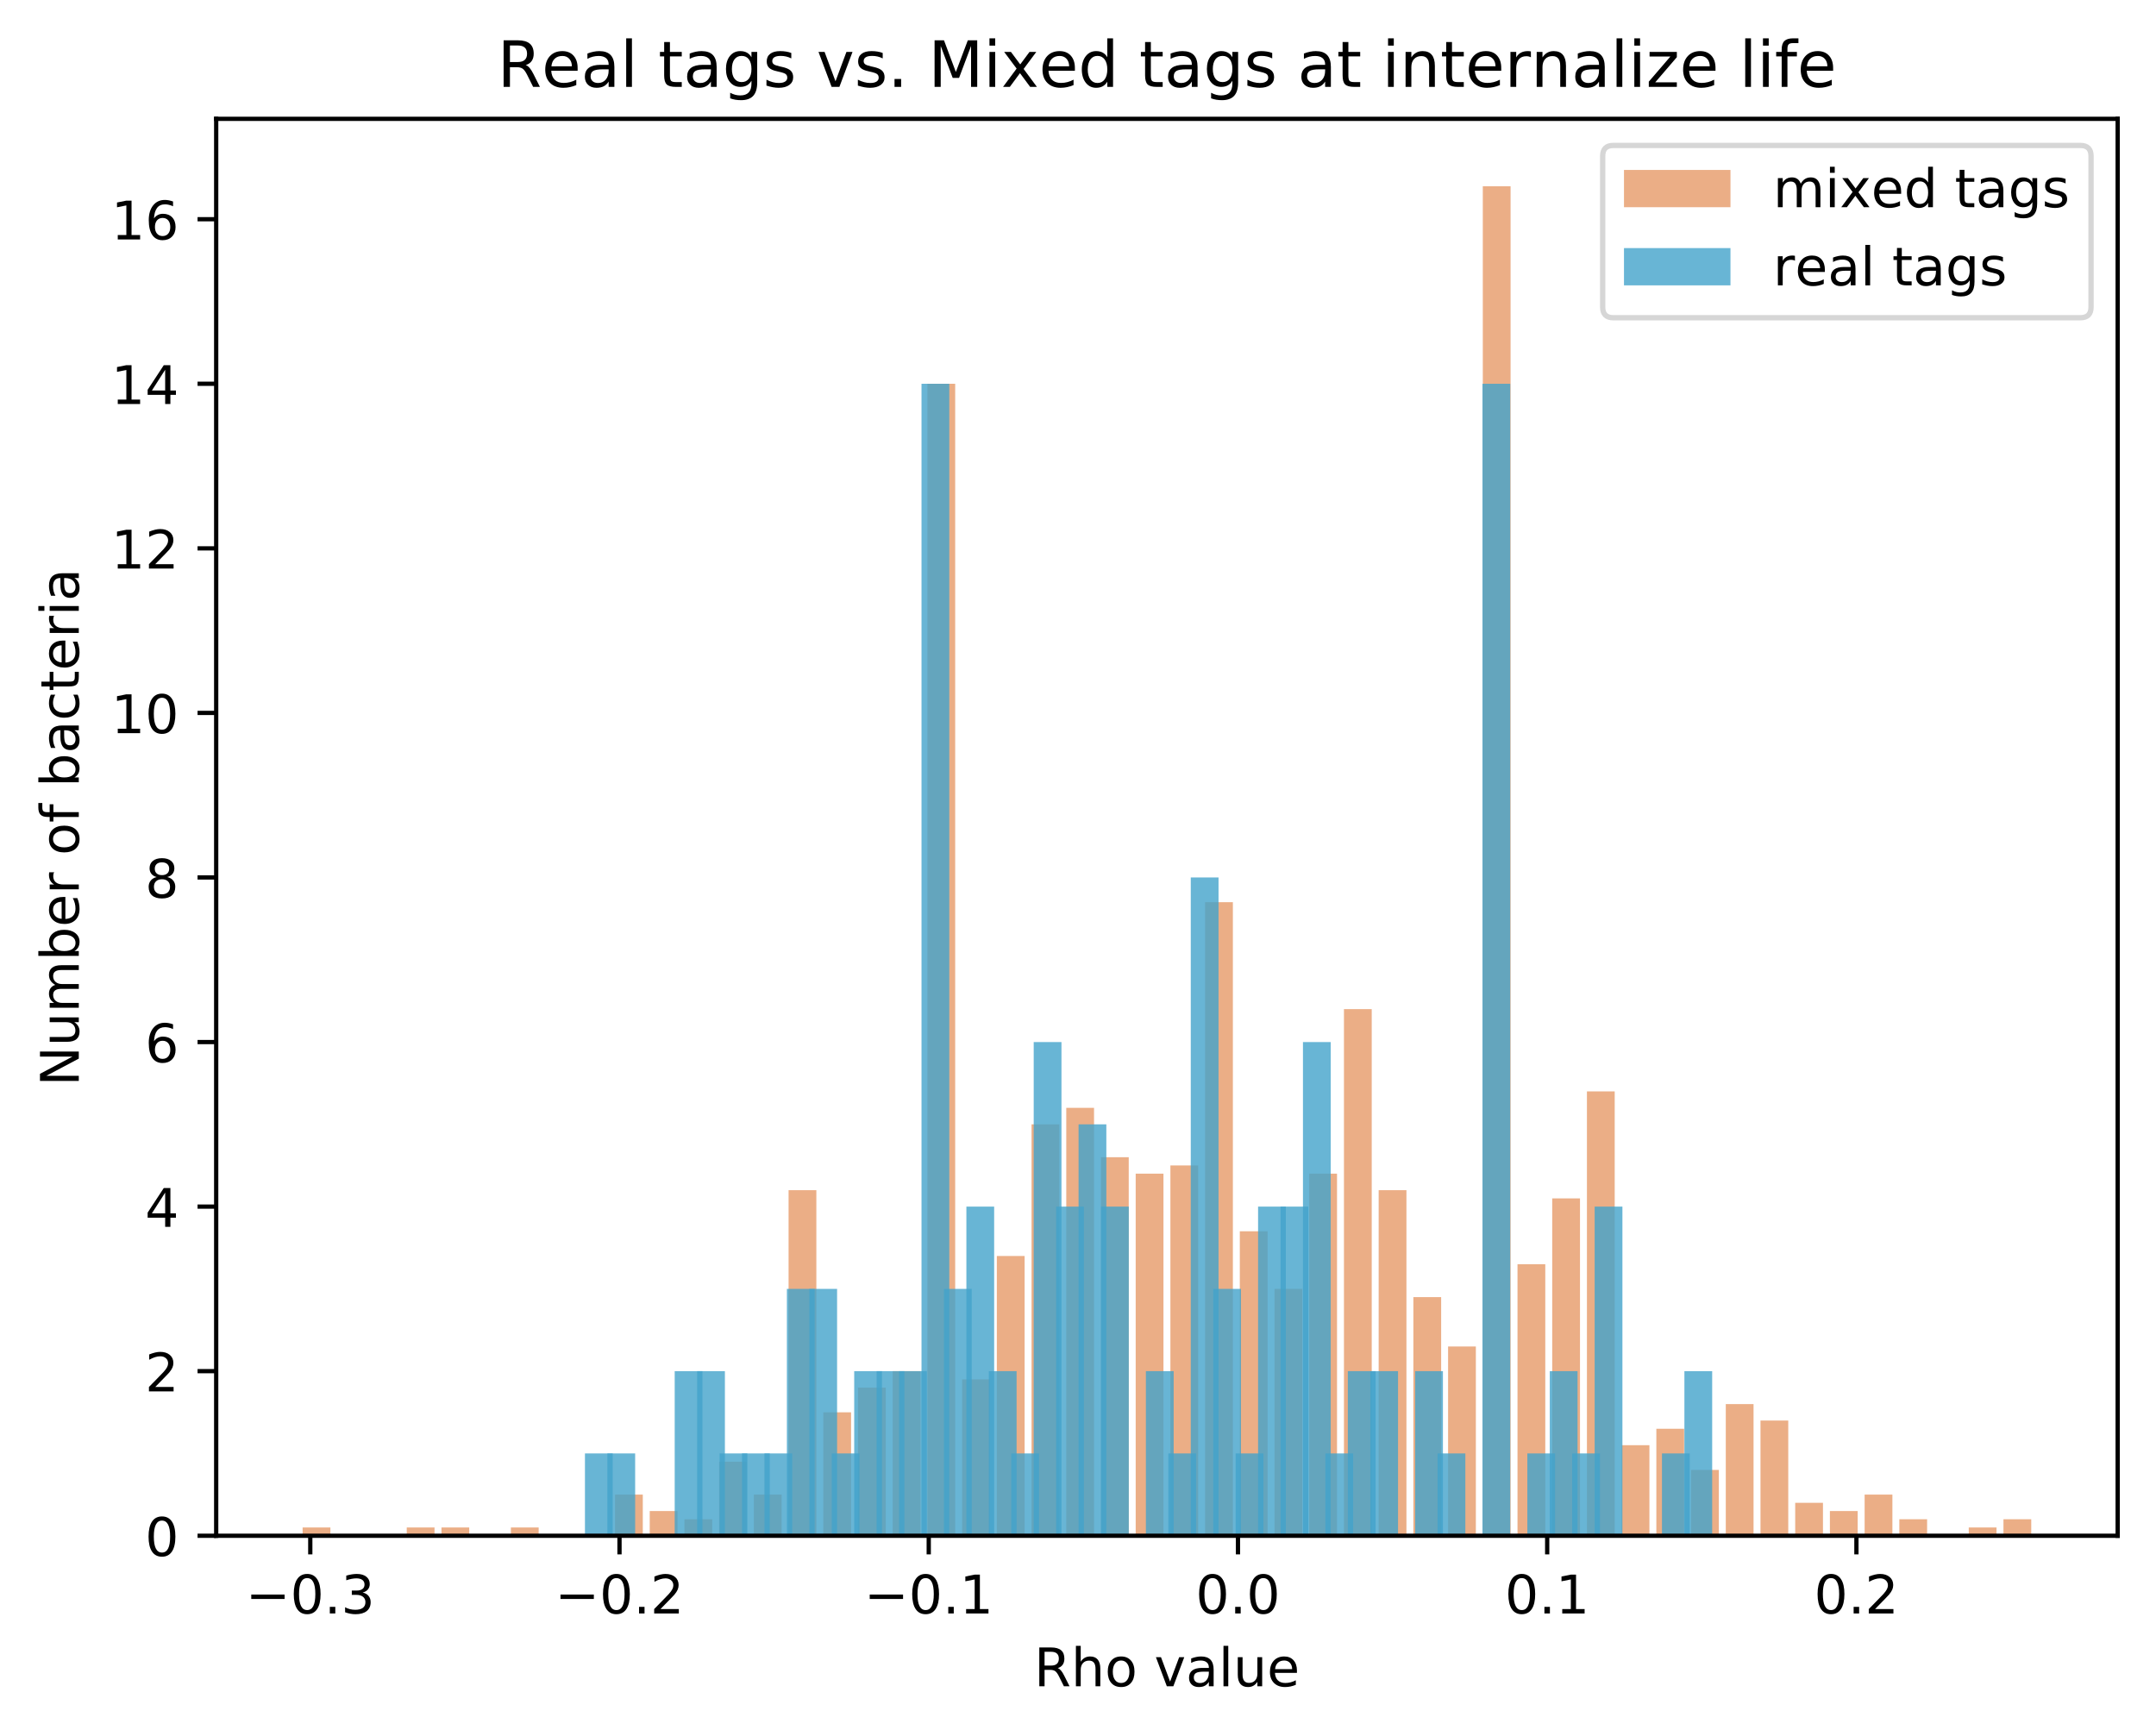 <?xml version="1.0" encoding="utf-8" standalone="no"?>
<!DOCTYPE svg PUBLIC "-//W3C//DTD SVG 1.1//EN"
  "http://www.w3.org/Graphics/SVG/1.1/DTD/svg11.dtd">
<!-- Created with matplotlib (https://matplotlib.org/) -->
<svg height="325.986pt" version="1.1" viewBox="0 0 404.923 325.986" width="404.923pt" xmlns="http://www.w3.org/2000/svg" xmlns:xlink="http://www.w3.org/1999/xlink">
 <defs>
  <style type="text/css">
*{stroke-linecap:butt;stroke-linejoin:round;}
  </style>
 </defs>
 <g id="figure_1">
  <g id="patch_1">
   <path d="M 0 325.986 
L 404.923 325.986 
L 404.923 0 
L 0 0 
z
" style="fill:#ffffff;"/>
  </g>
  <g id="axes_1">
   <g id="patch_2">
    <path d="M 40.603 288.43 
L 397.723 288.43 
L 397.723 22.318 
L 40.603 22.318 
z
" style="fill:#ffffff;"/>
   </g>
   <g id="patch_3">
    <path clip-path="url(#p30ca54166d)" d="M 56.836 288.43 
L 62.051 288.43 
L 62.051 286.885 
L 56.836 286.885 
z
" style="fill:#d95f0e;opacity:0.5;"/>
   </g>
   <g id="patch_4">
    <path clip-path="url(#p30ca54166d)" d="M 63.355 288.43 
L 68.57 288.43 
L 68.57 288.43 
L 63.355 288.43 
z
" style="fill:#d95f0e;opacity:0.5;"/>
   </g>
   <g id="patch_5">
    <path clip-path="url(#p30ca54166d)" d="M 69.874 288.43 
L 75.09 288.43 
L 75.09 288.43 
L 69.874 288.43 
z
" style="fill:#d95f0e;opacity:0.5;"/>
   </g>
   <g id="patch_6">
    <path clip-path="url(#p30ca54166d)" d="M 76.393 288.43 
L 81.609 288.43 
L 81.609 286.885 
L 76.393 286.885 
z
" style="fill:#d95f0e;opacity:0.5;"/>
   </g>
   <g id="patch_7">
    <path clip-path="url(#p30ca54166d)" d="M 82.913 288.43 
L 88.128 288.43 
L 88.128 286.885 
L 82.913 286.885 
z
" style="fill:#d95f0e;opacity:0.5;"/>
   </g>
   <g id="patch_8">
    <path clip-path="url(#p30ca54166d)" d="M 89.432 288.43 
L 94.647 288.43 
L 94.647 288.43 
L 89.432 288.43 
z
" style="fill:#d95f0e;opacity:0.5;"/>
   </g>
   <g id="patch_9">
    <path clip-path="url(#p30ca54166d)" d="M 95.951 288.43 
L 101.166 288.43 
L 101.166 286.885 
L 95.951 286.885 
z
" style="fill:#d95f0e;opacity:0.5;"/>
   </g>
   <g id="patch_10">
    <path clip-path="url(#p30ca54166d)" d="M 102.47 288.43 
L 107.685 288.43 
L 107.685 288.43 
L 102.47 288.43 
z
" style="fill:#d95f0e;opacity:0.5;"/>
   </g>
   <g id="patch_11">
    <path clip-path="url(#p30ca54166d)" d="M 108.989 288.43 
L 114.205 288.43 
L 114.205 288.43 
L 108.989 288.43 
z
" style="fill:#d95f0e;opacity:0.5;"/>
   </g>
   <g id="patch_12">
    <path clip-path="url(#p30ca54166d)" d="M 115.508 288.43 
L 120.724 288.43 
L 120.724 280.703 
L 115.508 280.703 
z
" style="fill:#d95f0e;opacity:0.5;"/>
   </g>
   <g id="patch_13">
    <path clip-path="url(#p30ca54166d)" d="M 122.028 288.43 
L 127.243 288.43 
L 127.243 283.794 
L 122.028 283.794 
z
" style="fill:#d95f0e;opacity:0.5;"/>
   </g>
   <g id="patch_14">
    <path clip-path="url(#p30ca54166d)" d="M 128.547 288.43 
L 133.762 288.43 
L 133.762 285.339 
L 128.547 285.339 
z
" style="fill:#d95f0e;opacity:0.5;"/>
   </g>
   <g id="patch_15">
    <path clip-path="url(#p30ca54166d)" d="M 135.066 288.43 
L 140.281 288.43 
L 140.281 274.522 
L 135.066 274.522 
z
" style="fill:#d95f0e;opacity:0.5;"/>
   </g>
   <g id="patch_16">
    <path clip-path="url(#p30ca54166d)" d="M 141.585 288.43 
L 146.8 288.43 
L 146.8 280.703 
L 141.585 280.703 
z
" style="fill:#d95f0e;opacity:0.5;"/>
   </g>
   <g id="patch_17">
    <path clip-path="url(#p30ca54166d)" d="M 148.104 288.43 
L 153.32 288.43 
L 153.32 223.525 
L 148.104 223.525 
z
" style="fill:#d95f0e;opacity:0.5;"/>
   </g>
   <g id="patch_18">
    <path clip-path="url(#p30ca54166d)" d="M 154.623 288.43 
L 159.839 288.43 
L 159.839 265.25 
L 154.623 265.25 
z
" style="fill:#d95f0e;opacity:0.5;"/>
   </g>
   <g id="patch_19">
    <path clip-path="url(#p30ca54166d)" d="M 161.143 288.43 
L 166.358 288.43 
L 166.358 260.614 
L 161.143 260.614 
z
" style="fill:#d95f0e;opacity:0.5;"/>
   </g>
   <g id="patch_20">
    <path clip-path="url(#p30ca54166d)" d="M 167.662 288.43 
L 172.877 288.43 
L 172.877 257.523 
L 167.662 257.523 
z
" style="fill:#d95f0e;opacity:0.5;"/>
   </g>
   <g id="patch_21">
    <path clip-path="url(#p30ca54166d)" d="M 174.181 288.43 
L 179.396 288.43 
L 179.396 72.079 
L 174.181 72.079 
z
" style="fill:#d95f0e;opacity:0.5;"/>
   </g>
   <g id="patch_22">
    <path clip-path="url(#p30ca54166d)" d="M 180.7 288.43 
L 185.915 288.43 
L 185.915 259.068 
L 180.7 259.068 
z
" style="fill:#d95f0e;opacity:0.5;"/>
   </g>
   <g id="patch_23">
    <path clip-path="url(#p30ca54166d)" d="M 187.219 288.43 
L 192.435 288.43 
L 192.435 235.888 
L 187.219 235.888 
z
" style="fill:#d95f0e;opacity:0.5;"/>
   </g>
   <g id="patch_24">
    <path clip-path="url(#p30ca54166d)" d="M 193.738 288.43 
L 198.954 288.43 
L 198.954 211.162 
L 193.738 211.162 
z
" style="fill:#d95f0e;opacity:0.5;"/>
   </g>
   <g id="patch_25">
    <path clip-path="url(#p30ca54166d)" d="M 200.258 288.43 
L 205.473 288.43 
L 205.473 208.071 
L 200.258 208.071 
z
" style="fill:#d95f0e;opacity:0.5;"/>
   </g>
   <g id="patch_26">
    <path clip-path="url(#p30ca54166d)" d="M 206.777 288.43 
L 211.992 288.43 
L 211.992 217.343 
L 206.777 217.343 
z
" style="fill:#d95f0e;opacity:0.5;"/>
   </g>
   <g id="patch_27">
    <path clip-path="url(#p30ca54166d)" d="M 213.296 288.43 
L 218.511 288.43 
L 218.511 220.434 
L 213.296 220.434 
z
" style="fill:#d95f0e;opacity:0.5;"/>
   </g>
   <g id="patch_28">
    <path clip-path="url(#p30ca54166d)" d="M 219.815 288.43 
L 225.03 288.43 
L 225.03 218.889 
L 219.815 218.889 
z
" style="fill:#d95f0e;opacity:0.5;"/>
   </g>
   <g id="patch_29">
    <path clip-path="url(#p30ca54166d)" d="M 226.334 288.43 
L 231.55 288.43 
L 231.55 169.437 
L 226.334 169.437 
z
" style="fill:#d95f0e;opacity:0.5;"/>
   </g>
   <g id="patch_30">
    <path clip-path="url(#p30ca54166d)" d="M 232.853 288.43 
L 238.069 288.43 
L 238.069 231.252 
L 232.853 231.252 
z
" style="fill:#d95f0e;opacity:0.5;"/>
   </g>
   <g id="patch_31">
    <path clip-path="url(#p30ca54166d)" d="M 239.373 288.43 
L 244.588 288.43 
L 244.588 242.069 
L 239.373 242.069 
z
" style="fill:#d95f0e;opacity:0.5;"/>
   </g>
   <g id="patch_32">
    <path clip-path="url(#p30ca54166d)" d="M 245.892 288.43 
L 251.107 288.43 
L 251.107 220.434 
L 245.892 220.434 
z
" style="fill:#d95f0e;opacity:0.5;"/>
   </g>
   <g id="patch_33">
    <path clip-path="url(#p30ca54166d)" d="M 252.411 288.43 
L 257.626 288.43 
L 257.626 189.527 
L 252.411 189.527 
z
" style="fill:#d95f0e;opacity:0.5;"/>
   </g>
   <g id="patch_34">
    <path clip-path="url(#p30ca54166d)" d="M 258.93 288.43 
L 264.145 288.43 
L 264.145 223.525 
L 258.93 223.525 
z
" style="fill:#d95f0e;opacity:0.5;"/>
   </g>
   <g id="patch_35">
    <path clip-path="url(#p30ca54166d)" d="M 265.449 288.43 
L 270.665 288.43 
L 270.665 243.615 
L 265.449 243.615 
z
" style="fill:#d95f0e;opacity:0.5;"/>
   </g>
   <g id="patch_36">
    <path clip-path="url(#p30ca54166d)" d="M 271.968 288.43 
L 277.184 288.43 
L 277.184 252.887 
L 271.968 252.887 
z
" style="fill:#d95f0e;opacity:0.5;"/>
   </g>
   <g id="patch_37">
    <path clip-path="url(#p30ca54166d)" d="M 278.488 288.43 
L 283.703 288.43 
L 283.703 34.99 
L 278.488 34.99 
z
" style="fill:#d95f0e;opacity:0.5;"/>
   </g>
   <g id="patch_38">
    <path clip-path="url(#p30ca54166d)" d="M 285.007 288.43 
L 290.222 288.43 
L 290.222 237.433 
L 285.007 237.433 
z
" style="fill:#d95f0e;opacity:0.5;"/>
   </g>
   <g id="patch_39">
    <path clip-path="url(#p30ca54166d)" d="M 291.526 288.43 
L 296.741 288.43 
L 296.741 225.07 
L 291.526 225.07 
z
" style="fill:#d95f0e;opacity:0.5;"/>
   </g>
   <g id="patch_40">
    <path clip-path="url(#p30ca54166d)" d="M 298.045 288.43 
L 303.26 288.43 
L 303.26 204.98 
L 298.045 204.98 
z
" style="fill:#d95f0e;opacity:0.5;"/>
   </g>
   <g id="patch_41">
    <path clip-path="url(#p30ca54166d)" d="M 304.564 288.43 
L 309.78 288.43 
L 309.78 271.431 
L 304.564 271.431 
z
" style="fill:#d95f0e;opacity:0.5;"/>
   </g>
   <g id="patch_42">
    <path clip-path="url(#p30ca54166d)" d="M 311.083 288.43 
L 316.299 288.43 
L 316.299 268.34 
L 311.083 268.34 
z
" style="fill:#d95f0e;opacity:0.5;"/>
   </g>
   <g id="patch_43">
    <path clip-path="url(#p30ca54166d)" d="M 317.603 288.43 
L 322.818 288.43 
L 322.818 276.067 
L 317.603 276.067 
z
" style="fill:#d95f0e;opacity:0.5;"/>
   </g>
   <g id="patch_44">
    <path clip-path="url(#p30ca54166d)" d="M 324.122 288.43 
L 329.337 288.43 
L 329.337 263.704 
L 324.122 263.704 
z
" style="fill:#d95f0e;opacity:0.5;"/>
   </g>
   <g id="patch_45">
    <path clip-path="url(#p30ca54166d)" d="M 330.641 288.43 
L 335.856 288.43 
L 335.856 266.795 
L 330.641 266.795 
z
" style="fill:#d95f0e;opacity:0.5;"/>
   </g>
   <g id="patch_46">
    <path clip-path="url(#p30ca54166d)" d="M 337.16 288.43 
L 342.375 288.43 
L 342.375 282.249 
L 337.16 282.249 
z
" style="fill:#d95f0e;opacity:0.5;"/>
   </g>
   <g id="patch_47">
    <path clip-path="url(#p30ca54166d)" d="M 343.679 288.43 
L 348.895 288.43 
L 348.895 283.794 
L 343.679 283.794 
z
" style="fill:#d95f0e;opacity:0.5;"/>
   </g>
   <g id="patch_48">
    <path clip-path="url(#p30ca54166d)" d="M 350.198 288.43 
L 355.414 288.43 
L 355.414 280.703 
L 350.198 280.703 
z
" style="fill:#d95f0e;opacity:0.5;"/>
   </g>
   <g id="patch_49">
    <path clip-path="url(#p30ca54166d)" d="M 356.718 288.43 
L 361.933 288.43 
L 361.933 285.339 
L 356.718 285.339 
z
" style="fill:#d95f0e;opacity:0.5;"/>
   </g>
   <g id="patch_50">
    <path clip-path="url(#p30ca54166d)" d="M 363.237 288.43 
L 368.452 288.43 
L 368.452 288.43 
L 363.237 288.43 
z
" style="fill:#d95f0e;opacity:0.5;"/>
   </g>
   <g id="patch_51">
    <path clip-path="url(#p30ca54166d)" d="M 369.756 288.43 
L 374.971 288.43 
L 374.971 286.885 
L 369.756 286.885 
z
" style="fill:#d95f0e;opacity:0.5;"/>
   </g>
   <g id="patch_52">
    <path clip-path="url(#p30ca54166d)" d="M 376.275 288.43 
L 381.49 288.43 
L 381.49 285.339 
L 376.275 285.339 
z
" style="fill:#d95f0e;opacity:0.5;"/>
   </g>
   <g id="patch_53">
    <path clip-path="url(#p30ca54166d)" d="M 109.86 288.43 
L 115.075 288.43 
L 115.075 272.976 
L 109.86 272.976 
z
" style="fill:#43a2ca;opacity:0.8;"/>
   </g>
   <g id="patch_54">
    <path clip-path="url(#p30ca54166d)" d="M 114.074 288.43 
L 119.289 288.43 
L 119.289 272.976 
L 114.074 272.976 
z
" style="fill:#43a2ca;opacity:0.8;"/>
   </g>
   <g id="patch_55">
    <path clip-path="url(#p30ca54166d)" d="M 118.288 288.43 
L 123.503 288.43 
L 123.503 288.43 
L 118.288 288.43 
z
" style="fill:#43a2ca;opacity:0.8;"/>
   </g>
   <g id="patch_56">
    <path clip-path="url(#p30ca54166d)" d="M 122.502 288.43 
L 127.717 288.43 
L 127.717 288.43 
L 122.502 288.43 
z
" style="fill:#43a2ca;opacity:0.8;"/>
   </g>
   <g id="patch_57">
    <path clip-path="url(#p30ca54166d)" d="M 126.716 288.43 
L 131.931 288.43 
L 131.931 257.523 
L 126.716 257.523 
z
" style="fill:#43a2ca;opacity:0.8;"/>
   </g>
   <g id="patch_58">
    <path clip-path="url(#p30ca54166d)" d="M 130.93 288.43 
L 136.145 288.43 
L 136.145 257.523 
L 130.93 257.523 
z
" style="fill:#43a2ca;opacity:0.8;"/>
   </g>
   <g id="patch_59">
    <path clip-path="url(#p30ca54166d)" d="M 135.144 288.43 
L 140.36 288.43 
L 140.36 272.976 
L 135.144 272.976 
z
" style="fill:#43a2ca;opacity:0.8;"/>
   </g>
   <g id="patch_60">
    <path clip-path="url(#p30ca54166d)" d="M 139.358 288.43 
L 144.574 288.43 
L 144.574 272.976 
L 139.358 272.976 
z
" style="fill:#43a2ca;opacity:0.8;"/>
   </g>
   <g id="patch_61">
    <path clip-path="url(#p30ca54166d)" d="M 143.573 288.43 
L 148.788 288.43 
L 148.788 272.976 
L 143.573 272.976 
z
" style="fill:#43a2ca;opacity:0.8;"/>
   </g>
   <g id="patch_62">
    <path clip-path="url(#p30ca54166d)" d="M 147.787 288.43 
L 153.002 288.43 
L 153.002 242.069 
L 147.787 242.069 
z
" style="fill:#43a2ca;opacity:0.8;"/>
   </g>
   <g id="patch_63">
    <path clip-path="url(#p30ca54166d)" d="M 152.001 288.43 
L 157.216 288.43 
L 157.216 242.069 
L 152.001 242.069 
z
" style="fill:#43a2ca;opacity:0.8;"/>
   </g>
   <g id="patch_64">
    <path clip-path="url(#p30ca54166d)" d="M 156.215 288.43 
L 161.43 288.43 
L 161.43 272.976 
L 156.215 272.976 
z
" style="fill:#43a2ca;opacity:0.8;"/>
   </g>
   <g id="patch_65">
    <path clip-path="url(#p30ca54166d)" d="M 160.429 288.43 
L 165.644 288.43 
L 165.644 257.523 
L 160.429 257.523 
z
" style="fill:#43a2ca;opacity:0.8;"/>
   </g>
   <g id="patch_66">
    <path clip-path="url(#p30ca54166d)" d="M 164.643 288.43 
L 169.858 288.43 
L 169.858 257.523 
L 164.643 257.523 
z
" style="fill:#43a2ca;opacity:0.8;"/>
   </g>
   <g id="patch_67">
    <path clip-path="url(#p30ca54166d)" d="M 168.857 288.43 
L 174.073 288.43 
L 174.073 257.523 
L 168.857 257.523 
z
" style="fill:#43a2ca;opacity:0.8;"/>
   </g>
   <g id="patch_68">
    <path clip-path="url(#p30ca54166d)" d="M 173.071 288.43 
L 178.287 288.43 
L 178.287 72.079 
L 173.071 72.079 
z
" style="fill:#43a2ca;opacity:0.8;"/>
   </g>
   <g id="patch_69">
    <path clip-path="url(#p30ca54166d)" d="M 177.285 288.43 
L 182.501 288.43 
L 182.501 242.069 
L 177.285 242.069 
z
" style="fill:#43a2ca;opacity:0.8;"/>
   </g>
   <g id="patch_70">
    <path clip-path="url(#p30ca54166d)" d="M 181.5 288.43 
L 186.715 288.43 
L 186.715 226.615 
L 181.5 226.615 
z
" style="fill:#43a2ca;opacity:0.8;"/>
   </g>
   <g id="patch_71">
    <path clip-path="url(#p30ca54166d)" d="M 185.714 288.43 
L 190.929 288.43 
L 190.929 257.523 
L 185.714 257.523 
z
" style="fill:#43a2ca;opacity:0.8;"/>
   </g>
   <g id="patch_72">
    <path clip-path="url(#p30ca54166d)" d="M 189.928 288.43 
L 195.143 288.43 
L 195.143 272.976 
L 189.928 272.976 
z
" style="fill:#43a2ca;opacity:0.8;"/>
   </g>
   <g id="patch_73">
    <path clip-path="url(#p30ca54166d)" d="M 194.142 288.43 
L 199.357 288.43 
L 199.357 195.708 
L 194.142 195.708 
z
" style="fill:#43a2ca;opacity:0.8;"/>
   </g>
   <g id="patch_74">
    <path clip-path="url(#p30ca54166d)" d="M 198.356 288.43 
L 203.571 288.43 
L 203.571 226.615 
L 198.356 226.615 
z
" style="fill:#43a2ca;opacity:0.8;"/>
   </g>
   <g id="patch_75">
    <path clip-path="url(#p30ca54166d)" d="M 202.57 288.43 
L 207.785 288.43 
L 207.785 211.162 
L 202.57 211.162 
z
" style="fill:#43a2ca;opacity:0.8;"/>
   </g>
   <g id="patch_76">
    <path clip-path="url(#p30ca54166d)" d="M 206.784 288.43 
L 212 288.43 
L 212 226.615 
L 206.784 226.615 
z
" style="fill:#43a2ca;opacity:0.8;"/>
   </g>
   <g id="patch_77">
    <path clip-path="url(#p30ca54166d)" d="M 210.998 288.43 
L 216.214 288.43 
L 216.214 288.43 
L 210.998 288.43 
z
" style="fill:#43a2ca;opacity:0.8;"/>
   </g>
   <g id="patch_78">
    <path clip-path="url(#p30ca54166d)" d="M 215.212 288.43 
L 220.428 288.43 
L 220.428 257.523 
L 215.212 257.523 
z
" style="fill:#43a2ca;opacity:0.8;"/>
   </g>
   <g id="patch_79">
    <path clip-path="url(#p30ca54166d)" d="M 219.427 288.43 
L 224.642 288.43 
L 224.642 272.976 
L 219.427 272.976 
z
" style="fill:#43a2ca;opacity:0.8;"/>
   </g>
   <g id="patch_80">
    <path clip-path="url(#p30ca54166d)" d="M 223.641 288.43 
L 228.856 288.43 
L 228.856 164.801 
L 223.641 164.801 
z
" style="fill:#43a2ca;opacity:0.8;"/>
   </g>
   <g id="patch_81">
    <path clip-path="url(#p30ca54166d)" d="M 227.855 288.43 
L 233.07 288.43 
L 233.07 242.069 
L 227.855 242.069 
z
" style="fill:#43a2ca;opacity:0.8;"/>
   </g>
   <g id="patch_82">
    <path clip-path="url(#p30ca54166d)" d="M 232.069 288.43 
L 237.284 288.43 
L 237.284 272.976 
L 232.069 272.976 
z
" style="fill:#43a2ca;opacity:0.8;"/>
   </g>
   <g id="patch_83">
    <path clip-path="url(#p30ca54166d)" d="M 236.283 288.43 
L 241.498 288.43 
L 241.498 226.615 
L 236.283 226.615 
z
" style="fill:#43a2ca;opacity:0.8;"/>
   </g>
   <g id="patch_84">
    <path clip-path="url(#p30ca54166d)" d="M 240.497 288.43 
L 245.712 288.43 
L 245.712 226.615 
L 240.497 226.615 
z
" style="fill:#43a2ca;opacity:0.8;"/>
   </g>
   <g id="patch_85">
    <path clip-path="url(#p30ca54166d)" d="M 244.711 288.43 
L 249.927 288.43 
L 249.927 195.708 
L 244.711 195.708 
z
" style="fill:#43a2ca;opacity:0.8;"/>
   </g>
   <g id="patch_86">
    <path clip-path="url(#p30ca54166d)" d="M 248.925 288.43 
L 254.141 288.43 
L 254.141 272.976 
L 248.925 272.976 
z
" style="fill:#43a2ca;opacity:0.8;"/>
   </g>
   <g id="patch_87">
    <path clip-path="url(#p30ca54166d)" d="M 253.139 288.43 
L 258.355 288.43 
L 258.355 257.523 
L 253.139 257.523 
z
" style="fill:#43a2ca;opacity:0.8;"/>
   </g>
   <g id="patch_88">
    <path clip-path="url(#p30ca54166d)" d="M 257.354 288.43 
L 262.569 288.43 
L 262.569 257.523 
L 257.354 257.523 
z
" style="fill:#43a2ca;opacity:0.8;"/>
   </g>
   <g id="patch_89">
    <path clip-path="url(#p30ca54166d)" d="M 261.568 288.43 
L 266.783 288.43 
L 266.783 288.43 
L 261.568 288.43 
z
" style="fill:#43a2ca;opacity:0.8;"/>
   </g>
   <g id="patch_90">
    <path clip-path="url(#p30ca54166d)" d="M 265.782 288.43 
L 270.997 288.43 
L 270.997 257.523 
L 265.782 257.523 
z
" style="fill:#43a2ca;opacity:0.8;"/>
   </g>
   <g id="patch_91">
    <path clip-path="url(#p30ca54166d)" d="M 269.996 288.43 
L 275.211 288.43 
L 275.211 272.976 
L 269.996 272.976 
z
" style="fill:#43a2ca;opacity:0.8;"/>
   </g>
   <g id="patch_92">
    <path clip-path="url(#p30ca54166d)" d="M 274.21 288.43 
L 279.425 288.43 
L 279.425 288.43 
L 274.21 288.43 
z
" style="fill:#43a2ca;opacity:0.8;"/>
   </g>
   <g id="patch_93">
    <path clip-path="url(#p30ca54166d)" d="M 278.424 288.43 
L 283.639 288.43 
L 283.639 72.079 
L 278.424 72.079 
z
" style="fill:#43a2ca;opacity:0.8;"/>
   </g>
   <g id="patch_94">
    <path clip-path="url(#p30ca54166d)" d="M 282.638 288.43 
L 287.854 288.43 
L 287.854 288.43 
L 282.638 288.43 
z
" style="fill:#43a2ca;opacity:0.8;"/>
   </g>
   <g id="patch_95">
    <path clip-path="url(#p30ca54166d)" d="M 286.852 288.43 
L 292.068 288.43 
L 292.068 272.976 
L 286.852 272.976 
z
" style="fill:#43a2ca;opacity:0.8;"/>
   </g>
   <g id="patch_96">
    <path clip-path="url(#p30ca54166d)" d="M 291.067 288.43 
L 296.282 288.43 
L 296.282 257.523 
L 291.067 257.523 
z
" style="fill:#43a2ca;opacity:0.8;"/>
   </g>
   <g id="patch_97">
    <path clip-path="url(#p30ca54166d)" d="M 295.281 288.43 
L 300.496 288.43 
L 300.496 272.976 
L 295.281 272.976 
z
" style="fill:#43a2ca;opacity:0.8;"/>
   </g>
   <g id="patch_98">
    <path clip-path="url(#p30ca54166d)" d="M 299.495 288.43 
L 304.71 288.43 
L 304.71 226.615 
L 299.495 226.615 
z
" style="fill:#43a2ca;opacity:0.8;"/>
   </g>
   <g id="patch_99">
    <path clip-path="url(#p30ca54166d)" d="M 303.709 288.43 
L 308.924 288.43 
L 308.924 288.43 
L 303.709 288.43 
z
" style="fill:#43a2ca;opacity:0.8;"/>
   </g>
   <g id="patch_100">
    <path clip-path="url(#p30ca54166d)" d="M 307.923 288.43 
L 313.138 288.43 
L 313.138 288.43 
L 307.923 288.43 
z
" style="fill:#43a2ca;opacity:0.8;"/>
   </g>
   <g id="patch_101">
    <path clip-path="url(#p30ca54166d)" d="M 312.137 288.43 
L 317.352 288.43 
L 317.352 272.976 
L 312.137 272.976 
z
" style="fill:#43a2ca;opacity:0.8;"/>
   </g>
   <g id="patch_102">
    <path clip-path="url(#p30ca54166d)" d="M 316.351 288.43 
L 321.567 288.43 
L 321.567 257.523 
L 316.351 257.523 
z
" style="fill:#43a2ca;opacity:0.8;"/>
   </g>
   <g id="matplotlib.axis_1">
    <g id="xtick_1">
     <g id="line2d_1">
      <defs>
       <path d="M 0 0 
L 0 3.5 
" id="m07dc20bd44" style="stroke:#000000;stroke-width:0.8;"/>
      </defs>
      <g>
       <use style="stroke:#000000;stroke-width:0.8;" x="58.275" xlink:href="#m07dc20bd44" y="288.43"/>
      </g>
     </g>
     <g id="text_1">
      <!-- −0.3 -->
      <defs>
       <path d="M 10.594 35.5 
L 73.188 35.5 
L 73.188 27.203 
L 10.594 27.203 
z
" id="DejaVuSans-8722"/>
       <path d="M 31.781 66.406 
Q 24.172 66.406 20.328 58.906 
Q 16.5 51.422 16.5 36.375 
Q 16.5 21.391 20.328 13.891 
Q 24.172 6.391 31.781 6.391 
Q 39.453 6.391 43.281 13.891 
Q 47.125 21.391 47.125 36.375 
Q 47.125 51.422 43.281 58.906 
Q 39.453 66.406 31.781 66.406 
z
M 31.781 74.219 
Q 44.047 74.219 50.516 64.516 
Q 56.984 54.828 56.984 36.375 
Q 56.984 17.969 50.516 8.266 
Q 44.047 -1.422 31.781 -1.422 
Q 19.531 -1.422 13.062 8.266 
Q 6.594 17.969 6.594 36.375 
Q 6.594 54.828 13.062 64.516 
Q 19.531 74.219 31.781 74.219 
z
" id="DejaVuSans-48"/>
       <path d="M 10.688 12.406 
L 21 12.406 
L 21 0 
L 10.688 0 
z
" id="DejaVuSans-46"/>
       <path d="M 40.578 39.312 
Q 47.656 37.797 51.625 33 
Q 55.609 28.219 55.609 21.188 
Q 55.609 10.406 48.188 4.484 
Q 40.766 -1.422 27.094 -1.422 
Q 22.516 -1.422 17.656 -0.516 
Q 12.797 0.391 7.625 2.203 
L 7.625 11.719 
Q 11.719 9.328 16.594 8.109 
Q 21.484 6.891 26.812 6.891 
Q 36.078 6.891 40.938 10.547 
Q 45.797 14.203 45.797 21.188 
Q 45.797 27.641 41.281 31.266 
Q 36.766 34.906 28.719 34.906 
L 20.219 34.906 
L 20.219 43.016 
L 29.109 43.016 
Q 36.375 43.016 40.234 45.922 
Q 44.094 48.828 44.094 54.297 
Q 44.094 59.906 40.109 62.906 
Q 36.141 65.922 28.719 65.922 
Q 24.656 65.922 20.016 65.031 
Q 15.375 64.156 9.812 62.312 
L 9.812 71.094 
Q 15.438 72.656 20.344 73.438 
Q 25.25 74.219 29.594 74.219 
Q 40.828 74.219 47.359 69.109 
Q 53.906 64.016 53.906 55.328 
Q 53.906 49.266 50.438 45.094 
Q 46.969 40.922 40.578 39.312 
z
" id="DejaVuSans-51"/>
      </defs>
      <g transform="translate(46.133 303.029)scale(0.1 -0.1)">
       <use xlink:href="#DejaVuSans-8722"/>
       <use x="83.789" xlink:href="#DejaVuSans-48"/>
       <use x="147.412" xlink:href="#DejaVuSans-46"/>
       <use x="179.199" xlink:href="#DejaVuSans-51"/>
      </g>
     </g>
    </g>
    <g id="xtick_2">
     <g id="line2d_2">
      <g>
       <use style="stroke:#000000;stroke-width:0.8;" x="116.351" xlink:href="#m07dc20bd44" y="288.43"/>
      </g>
     </g>
     <g id="text_2">
      <!-- −0.2 -->
      <defs>
       <path d="M 19.188 8.297 
L 53.609 8.297 
L 53.609 0 
L 7.328 0 
L 7.328 8.297 
Q 12.938 14.109 22.625 23.891 
Q 32.328 33.688 34.812 36.531 
Q 39.547 41.844 41.422 45.531 
Q 43.312 49.219 43.312 52.781 
Q 43.312 58.594 39.234 62.25 
Q 35.156 65.922 28.609 65.922 
Q 23.969 65.922 18.812 64.312 
Q 13.672 62.703 7.812 59.422 
L 7.812 69.391 
Q 13.766 71.781 18.938 73 
Q 24.125 74.219 28.422 74.219 
Q 39.75 74.219 46.484 68.547 
Q 53.219 62.891 53.219 53.422 
Q 53.219 48.922 51.531 44.891 
Q 49.859 40.875 45.406 35.406 
Q 44.188 33.984 37.641 27.219 
Q 31.109 20.453 19.188 8.297 
z
" id="DejaVuSans-50"/>
      </defs>
      <g transform="translate(104.21 303.029)scale(0.1 -0.1)">
       <use xlink:href="#DejaVuSans-8722"/>
       <use x="83.789" xlink:href="#DejaVuSans-48"/>
       <use x="147.412" xlink:href="#DejaVuSans-46"/>
       <use x="179.199" xlink:href="#DejaVuSans-50"/>
      </g>
     </g>
    </g>
    <g id="xtick_3">
     <g id="line2d_3">
      <g>
       <use style="stroke:#000000;stroke-width:0.8;" x="174.428" xlink:href="#m07dc20bd44" y="288.43"/>
      </g>
     </g>
     <g id="text_3">
      <!-- −0.1 -->
      <defs>
       <path d="M 12.406 8.297 
L 28.516 8.297 
L 28.516 63.922 
L 10.984 60.406 
L 10.984 69.391 
L 28.422 72.906 
L 38.281 72.906 
L 38.281 8.297 
L 54.391 8.297 
L 54.391 0 
L 12.406 0 
z
" id="DejaVuSans-49"/>
      </defs>
      <g transform="translate(162.286 303.029)scale(0.1 -0.1)">
       <use xlink:href="#DejaVuSans-8722"/>
       <use x="83.789" xlink:href="#DejaVuSans-48"/>
       <use x="147.412" xlink:href="#DejaVuSans-46"/>
       <use x="179.199" xlink:href="#DejaVuSans-49"/>
      </g>
     </g>
    </g>
    <g id="xtick_4">
     <g id="line2d_4">
      <g>
       <use style="stroke:#000000;stroke-width:0.8;" x="232.504" xlink:href="#m07dc20bd44" y="288.43"/>
      </g>
     </g>
     <g id="text_4">
      <!-- 0.0 -->
      <g transform="translate(224.553 303.029)scale(0.1 -0.1)">
       <use xlink:href="#DejaVuSans-48"/>
       <use x="63.623" xlink:href="#DejaVuSans-46"/>
       <use x="95.41" xlink:href="#DejaVuSans-48"/>
      </g>
     </g>
    </g>
    <g id="xtick_5">
     <g id="line2d_5">
      <g>
       <use style="stroke:#000000;stroke-width:0.8;" x="290.581" xlink:href="#m07dc20bd44" y="288.43"/>
      </g>
     </g>
     <g id="text_5">
      <!-- 0.1 -->
      <g transform="translate(282.629 303.029)scale(0.1 -0.1)">
       <use xlink:href="#DejaVuSans-48"/>
       <use x="63.623" xlink:href="#DejaVuSans-46"/>
       <use x="95.41" xlink:href="#DejaVuSans-49"/>
      </g>
     </g>
    </g>
    <g id="xtick_6">
     <g id="line2d_6">
      <g>
       <use style="stroke:#000000;stroke-width:0.8;" x="348.657" xlink:href="#m07dc20bd44" y="288.43"/>
      </g>
     </g>
     <g id="text_6">
      <!-- 0.2 -->
      <g transform="translate(340.705 303.029)scale(0.1 -0.1)">
       <use xlink:href="#DejaVuSans-48"/>
       <use x="63.623" xlink:href="#DejaVuSans-46"/>
       <use x="95.41" xlink:href="#DejaVuSans-50"/>
      </g>
     </g>
    </g>
    <g id="text_7">
     <!-- Rho value -->
     <defs>
      <path d="M 44.391 34.188 
Q 47.562 33.109 50.562 29.594 
Q 53.562 26.078 56.594 19.922 
L 66.609 0 
L 56 0 
L 46.688 18.703 
Q 43.062 26.031 39.672 28.422 
Q 36.281 30.812 30.422 30.812 
L 19.672 30.812 
L 19.672 0 
L 9.812 0 
L 9.812 72.906 
L 32.078 72.906 
Q 44.578 72.906 50.734 67.672 
Q 56.891 62.453 56.891 51.906 
Q 56.891 45.016 53.688 40.469 
Q 50.484 35.938 44.391 34.188 
z
M 19.672 64.797 
L 19.672 38.922 
L 32.078 38.922 
Q 39.203 38.922 42.844 42.219 
Q 46.484 45.516 46.484 51.906 
Q 46.484 58.297 42.844 61.547 
Q 39.203 64.797 32.078 64.797 
z
" id="DejaVuSans-82"/>
      <path d="M 54.891 33.016 
L 54.891 0 
L 45.906 0 
L 45.906 32.719 
Q 45.906 40.484 42.875 44.328 
Q 39.844 48.188 33.797 48.188 
Q 26.516 48.188 22.312 43.547 
Q 18.109 38.922 18.109 30.906 
L 18.109 0 
L 9.078 0 
L 9.078 75.984 
L 18.109 75.984 
L 18.109 46.188 
Q 21.344 51.125 25.703 53.562 
Q 30.078 56 35.797 56 
Q 45.219 56 50.047 50.172 
Q 54.891 44.344 54.891 33.016 
z
" id="DejaVuSans-104"/>
      <path d="M 30.609 48.391 
Q 23.391 48.391 19.188 42.75 
Q 14.984 37.109 14.984 27.297 
Q 14.984 17.484 19.156 11.844 
Q 23.344 6.203 30.609 6.203 
Q 37.797 6.203 41.984 11.859 
Q 46.188 17.531 46.188 27.297 
Q 46.188 37.016 41.984 42.703 
Q 37.797 48.391 30.609 48.391 
z
M 30.609 56 
Q 42.328 56 49.016 48.375 
Q 55.719 40.766 55.719 27.297 
Q 55.719 13.875 49.016 6.219 
Q 42.328 -1.422 30.609 -1.422 
Q 18.844 -1.422 12.172 6.219 
Q 5.516 13.875 5.516 27.297 
Q 5.516 40.766 12.172 48.375 
Q 18.844 56 30.609 56 
z
" id="DejaVuSans-111"/>
      <path id="DejaVuSans-32"/>
      <path d="M 2.984 54.688 
L 12.5 54.688 
L 29.594 8.797 
L 46.688 54.688 
L 56.203 54.688 
L 35.688 0 
L 23.484 0 
z
" id="DejaVuSans-118"/>
      <path d="M 34.281 27.484 
Q 23.391 27.484 19.188 25 
Q 14.984 22.516 14.984 16.5 
Q 14.984 11.719 18.141 8.906 
Q 21.297 6.109 26.703 6.109 
Q 34.188 6.109 38.703 11.406 
Q 43.219 16.703 43.219 25.484 
L 43.219 27.484 
z
M 52.203 31.203 
L 52.203 0 
L 43.219 0 
L 43.219 8.297 
Q 40.141 3.328 35.547 0.953 
Q 30.953 -1.422 24.312 -1.422 
Q 15.922 -1.422 10.953 3.297 
Q 6 8.016 6 15.922 
Q 6 25.141 12.172 29.828 
Q 18.359 34.516 30.609 34.516 
L 43.219 34.516 
L 43.219 35.406 
Q 43.219 41.609 39.141 45 
Q 35.062 48.391 27.688 48.391 
Q 23 48.391 18.547 47.266 
Q 14.109 46.141 10.016 43.891 
L 10.016 52.203 
Q 14.938 54.109 19.578 55.047 
Q 24.219 56 28.609 56 
Q 40.484 56 46.344 49.844 
Q 52.203 43.703 52.203 31.203 
z
" id="DejaVuSans-97"/>
      <path d="M 9.422 75.984 
L 18.406 75.984 
L 18.406 0 
L 9.422 0 
z
" id="DejaVuSans-108"/>
      <path d="M 8.5 21.578 
L 8.5 54.688 
L 17.484 54.688 
L 17.484 21.922 
Q 17.484 14.156 20.5 10.266 
Q 23.531 6.391 29.594 6.391 
Q 36.859 6.391 41.078 11.031 
Q 45.312 15.672 45.312 23.688 
L 45.312 54.688 
L 54.297 54.688 
L 54.297 0 
L 45.312 0 
L 45.312 8.406 
Q 42.047 3.422 37.719 1 
Q 33.406 -1.422 27.688 -1.422 
Q 18.266 -1.422 13.375 4.438 
Q 8.5 10.297 8.5 21.578 
z
M 31.109 56 
z
" id="DejaVuSans-117"/>
      <path d="M 56.203 29.594 
L 56.203 25.203 
L 14.891 25.203 
Q 15.484 15.922 20.484 11.062 
Q 25.484 6.203 34.422 6.203 
Q 39.594 6.203 44.453 7.469 
Q 49.312 8.734 54.109 11.281 
L 54.109 2.781 
Q 49.266 0.734 44.188 -0.344 
Q 39.109 -1.422 33.891 -1.422 
Q 20.797 -1.422 13.156 6.188 
Q 5.516 13.812 5.516 26.812 
Q 5.516 40.234 12.766 48.109 
Q 20.016 56 32.328 56 
Q 43.359 56 49.781 48.891 
Q 56.203 41.797 56.203 29.594 
z
M 47.219 32.234 
Q 47.125 39.594 43.094 43.984 
Q 39.062 48.391 32.422 48.391 
Q 24.906 48.391 20.391 44.141 
Q 15.875 39.891 15.188 32.172 
z
" id="DejaVuSans-101"/>
     </defs>
     <g transform="translate(194.214 316.707)scale(0.1 -0.1)">
      <use xlink:href="#DejaVuSans-82"/>
      <use x="69.482" xlink:href="#DejaVuSans-104"/>
      <use x="132.861" xlink:href="#DejaVuSans-111"/>
      <use x="194.043" xlink:href="#DejaVuSans-32"/>
      <use x="225.83" xlink:href="#DejaVuSans-118"/>
      <use x="285.01" xlink:href="#DejaVuSans-97"/>
      <use x="346.289" xlink:href="#DejaVuSans-108"/>
      <use x="374.072" xlink:href="#DejaVuSans-117"/>
      <use x="437.451" xlink:href="#DejaVuSans-101"/>
     </g>
    </g>
   </g>
   <g id="matplotlib.axis_2">
    <g id="ytick_1">
     <g id="line2d_7">
      <defs>
       <path d="M 0 0 
L -3.5 0 
" id="ma95c8eaa99" style="stroke:#000000;stroke-width:0.8;"/>
      </defs>
      <g>
       <use style="stroke:#000000;stroke-width:0.8;" x="40.603" xlink:href="#ma95c8eaa99" y="288.43"/>
      </g>
     </g>
     <g id="text_8">
      <!-- 0 -->
      <g transform="translate(27.241 292.229)scale(0.1 -0.1)">
       <use xlink:href="#DejaVuSans-48"/>
      </g>
     </g>
    </g>
    <g id="ytick_2">
     <g id="line2d_8">
      <g>
       <use style="stroke:#000000;stroke-width:0.8;" x="40.603" xlink:href="#ma95c8eaa99" y="257.523"/>
      </g>
     </g>
     <g id="text_9">
      <!-- 2 -->
      <g transform="translate(27.241 261.322)scale(0.1 -0.1)">
       <use xlink:href="#DejaVuSans-50"/>
      </g>
     </g>
    </g>
    <g id="ytick_3">
     <g id="line2d_9">
      <g>
       <use style="stroke:#000000;stroke-width:0.8;" x="40.603" xlink:href="#ma95c8eaa99" y="226.615"/>
      </g>
     </g>
     <g id="text_10">
      <!-- 4 -->
      <defs>
       <path d="M 37.797 64.312 
L 12.891 25.391 
L 37.797 25.391 
z
M 35.203 72.906 
L 47.609 72.906 
L 47.609 25.391 
L 58.016 25.391 
L 58.016 17.188 
L 47.609 17.188 
L 47.609 0 
L 37.797 0 
L 37.797 17.188 
L 4.891 17.188 
L 4.891 26.703 
z
" id="DejaVuSans-52"/>
      </defs>
      <g transform="translate(27.241 230.415)scale(0.1 -0.1)">
       <use xlink:href="#DejaVuSans-52"/>
      </g>
     </g>
    </g>
    <g id="ytick_4">
     <g id="line2d_10">
      <g>
       <use style="stroke:#000000;stroke-width:0.8;" x="40.603" xlink:href="#ma95c8eaa99" y="195.708"/>
      </g>
     </g>
     <g id="text_11">
      <!-- 6 -->
      <defs>
       <path d="M 33.016 40.375 
Q 26.375 40.375 22.484 35.828 
Q 18.609 31.297 18.609 23.391 
Q 18.609 15.531 22.484 10.953 
Q 26.375 6.391 33.016 6.391 
Q 39.656 6.391 43.531 10.953 
Q 47.406 15.531 47.406 23.391 
Q 47.406 31.297 43.531 35.828 
Q 39.656 40.375 33.016 40.375 
z
M 52.594 71.297 
L 52.594 62.312 
Q 48.875 64.062 45.094 64.984 
Q 41.312 65.922 37.594 65.922 
Q 27.828 65.922 22.672 59.328 
Q 17.531 52.734 16.797 39.406 
Q 19.672 43.656 24.016 45.922 
Q 28.375 48.188 33.594 48.188 
Q 44.578 48.188 50.953 41.516 
Q 57.328 34.859 57.328 23.391 
Q 57.328 12.156 50.688 5.359 
Q 44.047 -1.422 33.016 -1.422 
Q 20.359 -1.422 13.672 8.266 
Q 6.984 17.969 6.984 36.375 
Q 6.984 53.656 15.188 63.938 
Q 23.391 74.219 37.203 74.219 
Q 40.922 74.219 44.703 73.484 
Q 48.484 72.75 52.594 71.297 
z
" id="DejaVuSans-54"/>
      </defs>
      <g transform="translate(27.241 199.507)scale(0.1 -0.1)">
       <use xlink:href="#DejaVuSans-54"/>
      </g>
     </g>
    </g>
    <g id="ytick_5">
     <g id="line2d_11">
      <g>
       <use style="stroke:#000000;stroke-width:0.8;" x="40.603" xlink:href="#ma95c8eaa99" y="164.801"/>
      </g>
     </g>
     <g id="text_12">
      <!-- 8 -->
      <defs>
       <path d="M 31.781 34.625 
Q 24.75 34.625 20.719 30.859 
Q 16.703 27.094 16.703 20.516 
Q 16.703 13.922 20.719 10.156 
Q 24.75 6.391 31.781 6.391 
Q 38.812 6.391 42.859 10.172 
Q 46.922 13.969 46.922 20.516 
Q 46.922 27.094 42.891 30.859 
Q 38.875 34.625 31.781 34.625 
z
M 21.922 38.812 
Q 15.578 40.375 12.031 44.719 
Q 8.5 49.078 8.5 55.328 
Q 8.5 64.062 14.719 69.141 
Q 20.953 74.219 31.781 74.219 
Q 42.672 74.219 48.875 69.141 
Q 55.078 64.062 55.078 55.328 
Q 55.078 49.078 51.531 44.719 
Q 48 40.375 41.703 38.812 
Q 48.828 37.156 52.797 32.312 
Q 56.781 27.484 56.781 20.516 
Q 56.781 9.906 50.312 4.234 
Q 43.844 -1.422 31.781 -1.422 
Q 19.734 -1.422 13.25 4.234 
Q 6.781 9.906 6.781 20.516 
Q 6.781 27.484 10.781 32.312 
Q 14.797 37.156 21.922 38.812 
z
M 18.312 54.391 
Q 18.312 48.734 21.844 45.562 
Q 25.391 42.391 31.781 42.391 
Q 38.141 42.391 41.719 45.562 
Q 45.312 48.734 45.312 54.391 
Q 45.312 60.062 41.719 63.234 
Q 38.141 66.406 31.781 66.406 
Q 25.391 66.406 21.844 63.234 
Q 18.312 60.062 18.312 54.391 
z
" id="DejaVuSans-56"/>
      </defs>
      <g transform="translate(27.241 168.6)scale(0.1 -0.1)">
       <use xlink:href="#DejaVuSans-56"/>
      </g>
     </g>
    </g>
    <g id="ytick_6">
     <g id="line2d_12">
      <g>
       <use style="stroke:#000000;stroke-width:0.8;" x="40.603" xlink:href="#ma95c8eaa99" y="133.894"/>
      </g>
     </g>
     <g id="text_13">
      <!-- 10 -->
      <g transform="translate(20.878 137.693)scale(0.1 -0.1)">
       <use xlink:href="#DejaVuSans-49"/>
       <use x="63.623" xlink:href="#DejaVuSans-48"/>
      </g>
     </g>
    </g>
    <g id="ytick_7">
     <g id="line2d_13">
      <g>
       <use style="stroke:#000000;stroke-width:0.8;" x="40.603" xlink:href="#ma95c8eaa99" y="102.986"/>
      </g>
     </g>
     <g id="text_14">
      <!-- 12 -->
      <g transform="translate(20.878 106.785)scale(0.1 -0.1)">
       <use xlink:href="#DejaVuSans-49"/>
       <use x="63.623" xlink:href="#DejaVuSans-50"/>
      </g>
     </g>
    </g>
    <g id="ytick_8">
     <g id="line2d_14">
      <g>
       <use style="stroke:#000000;stroke-width:0.8;" x="40.603" xlink:href="#ma95c8eaa99" y="72.079"/>
      </g>
     </g>
     <g id="text_15">
      <!-- 14 -->
      <g transform="translate(20.878 75.878)scale(0.1 -0.1)">
       <use xlink:href="#DejaVuSans-49"/>
       <use x="63.623" xlink:href="#DejaVuSans-52"/>
      </g>
     </g>
    </g>
    <g id="ytick_9">
     <g id="line2d_15">
      <g>
       <use style="stroke:#000000;stroke-width:0.8;" x="40.603" xlink:href="#ma95c8eaa99" y="41.172"/>
      </g>
     </g>
     <g id="text_16">
      <!-- 16 -->
      <g transform="translate(20.878 44.971)scale(0.1 -0.1)">
       <use xlink:href="#DejaVuSans-49"/>
       <use x="63.623" xlink:href="#DejaVuSans-54"/>
      </g>
     </g>
    </g>
    <g id="text_17">
     <!-- Number of bacteria -->
     <defs>
      <path d="M 9.812 72.906 
L 23.094 72.906 
L 55.422 11.922 
L 55.422 72.906 
L 64.984 72.906 
L 64.984 0 
L 51.703 0 
L 19.391 60.984 
L 19.391 0 
L 9.812 0 
z
" id="DejaVuSans-78"/>
      <path d="M 52 44.188 
Q 55.375 50.25 60.062 53.125 
Q 64.75 56 71.094 56 
Q 79.641 56 84.281 50.016 
Q 88.922 44.047 88.922 33.016 
L 88.922 0 
L 79.891 0 
L 79.891 32.719 
Q 79.891 40.578 77.094 44.375 
Q 74.312 48.188 68.609 48.188 
Q 61.625 48.188 57.562 43.547 
Q 53.516 38.922 53.516 30.906 
L 53.516 0 
L 44.484 0 
L 44.484 32.719 
Q 44.484 40.625 41.703 44.406 
Q 38.922 48.188 33.109 48.188 
Q 26.219 48.188 22.156 43.531 
Q 18.109 38.875 18.109 30.906 
L 18.109 0 
L 9.078 0 
L 9.078 54.688 
L 18.109 54.688 
L 18.109 46.188 
Q 21.188 51.219 25.484 53.609 
Q 29.781 56 35.688 56 
Q 41.656 56 45.828 52.969 
Q 50 49.953 52 44.188 
z
" id="DejaVuSans-109"/>
      <path d="M 48.688 27.297 
Q 48.688 37.203 44.609 42.844 
Q 40.531 48.484 33.406 48.484 
Q 26.266 48.484 22.188 42.844 
Q 18.109 37.203 18.109 27.297 
Q 18.109 17.391 22.188 11.75 
Q 26.266 6.109 33.406 6.109 
Q 40.531 6.109 44.609 11.75 
Q 48.688 17.391 48.688 27.297 
z
M 18.109 46.391 
Q 20.953 51.266 25.266 53.625 
Q 29.594 56 35.594 56 
Q 45.562 56 51.781 48.094 
Q 58.016 40.188 58.016 27.297 
Q 58.016 14.406 51.781 6.484 
Q 45.562 -1.422 35.594 -1.422 
Q 29.594 -1.422 25.266 0.953 
Q 20.953 3.328 18.109 8.203 
L 18.109 0 
L 9.078 0 
L 9.078 75.984 
L 18.109 75.984 
z
" id="DejaVuSans-98"/>
      <path d="M 41.109 46.297 
Q 39.594 47.172 37.812 47.578 
Q 36.031 48 33.891 48 
Q 26.266 48 22.188 43.047 
Q 18.109 38.094 18.109 28.812 
L 18.109 0 
L 9.078 0 
L 9.078 54.688 
L 18.109 54.688 
L 18.109 46.188 
Q 20.953 51.172 25.484 53.578 
Q 30.031 56 36.531 56 
Q 37.453 56 38.578 55.875 
Q 39.703 55.766 41.062 55.516 
z
" id="DejaVuSans-114"/>
      <path d="M 37.109 75.984 
L 37.109 68.5 
L 28.516 68.5 
Q 23.688 68.5 21.797 66.547 
Q 19.922 64.594 19.922 59.516 
L 19.922 54.688 
L 34.719 54.688 
L 34.719 47.703 
L 19.922 47.703 
L 19.922 0 
L 10.891 0 
L 10.891 47.703 
L 2.297 47.703 
L 2.297 54.688 
L 10.891 54.688 
L 10.891 58.5 
Q 10.891 67.625 15.141 71.797 
Q 19.391 75.984 28.609 75.984 
z
" id="DejaVuSans-102"/>
      <path d="M 48.781 52.594 
L 48.781 44.188 
Q 44.969 46.297 41.141 47.344 
Q 37.312 48.391 33.406 48.391 
Q 24.656 48.391 19.812 42.844 
Q 14.984 37.312 14.984 27.297 
Q 14.984 17.281 19.812 11.734 
Q 24.656 6.203 33.406 6.203 
Q 37.312 6.203 41.141 7.25 
Q 44.969 8.297 48.781 10.406 
L 48.781 2.094 
Q 45.016 0.344 40.984 -0.531 
Q 36.969 -1.422 32.422 -1.422 
Q 20.062 -1.422 12.781 6.344 
Q 5.516 14.109 5.516 27.297 
Q 5.516 40.672 12.859 48.328 
Q 20.219 56 33.016 56 
Q 37.156 56 41.109 55.141 
Q 45.062 54.297 48.781 52.594 
z
" id="DejaVuSans-99"/>
      <path d="M 18.312 70.219 
L 18.312 54.688 
L 36.812 54.688 
L 36.812 47.703 
L 18.312 47.703 
L 18.312 18.016 
Q 18.312 11.328 20.141 9.422 
Q 21.969 7.516 27.594 7.516 
L 36.812 7.516 
L 36.812 0 
L 27.594 0 
Q 17.188 0 13.234 3.875 
Q 9.281 7.766 9.281 18.016 
L 9.281 47.703 
L 2.688 47.703 
L 2.688 54.688 
L 9.281 54.688 
L 9.281 70.219 
z
" id="DejaVuSans-116"/>
      <path d="M 9.422 54.688 
L 18.406 54.688 
L 18.406 0 
L 9.422 0 
z
M 9.422 75.984 
L 18.406 75.984 
L 18.406 64.594 
L 9.422 64.594 
z
" id="DejaVuSans-105"/>
     </defs>
     <g transform="translate(14.798 203.991)rotate(-90)scale(0.1 -0.1)">
      <use xlink:href="#DejaVuSans-78"/>
      <use x="74.805" xlink:href="#DejaVuSans-117"/>
      <use x="138.184" xlink:href="#DejaVuSans-109"/>
      <use x="235.596" xlink:href="#DejaVuSans-98"/>
      <use x="299.072" xlink:href="#DejaVuSans-101"/>
      <use x="360.596" xlink:href="#DejaVuSans-114"/>
      <use x="401.709" xlink:href="#DejaVuSans-32"/>
      <use x="433.496" xlink:href="#DejaVuSans-111"/>
      <use x="494.678" xlink:href="#DejaVuSans-102"/>
      <use x="529.883" xlink:href="#DejaVuSans-32"/>
      <use x="561.67" xlink:href="#DejaVuSans-98"/>
      <use x="625.146" xlink:href="#DejaVuSans-97"/>
      <use x="686.426" xlink:href="#DejaVuSans-99"/>
      <use x="741.406" xlink:href="#DejaVuSans-116"/>
      <use x="780.615" xlink:href="#DejaVuSans-101"/>
      <use x="842.139" xlink:href="#DejaVuSans-114"/>
      <use x="883.252" xlink:href="#DejaVuSans-105"/>
      <use x="911.035" xlink:href="#DejaVuSans-97"/>
     </g>
    </g>
   </g>
   <g id="patch_103">
    <path d="M 40.603 288.43 
L 40.603 22.318 
" style="fill:none;stroke:#000000;stroke-linecap:square;stroke-linejoin:miter;stroke-width:0.8;"/>
   </g>
   <g id="patch_104">
    <path d="M 397.723 288.43 
L 397.723 22.318 
" style="fill:none;stroke:#000000;stroke-linecap:square;stroke-linejoin:miter;stroke-width:0.8;"/>
   </g>
   <g id="patch_105">
    <path d="M 40.603 288.43 
L 397.723 288.43 
" style="fill:none;stroke:#000000;stroke-linecap:square;stroke-linejoin:miter;stroke-width:0.8;"/>
   </g>
   <g id="patch_106">
    <path d="M 40.603 22.318 
L 397.723 22.318 
" style="fill:none;stroke:#000000;stroke-linecap:square;stroke-linejoin:miter;stroke-width:0.8;"/>
   </g>
   <g id="text_18">
    <!-- Real tags vs. Mixed tags at internalize life -->
    <defs>
     <path d="M 45.406 27.984 
Q 45.406 37.75 41.375 43.109 
Q 37.359 48.484 30.078 48.484 
Q 22.859 48.484 18.828 43.109 
Q 14.797 37.75 14.797 27.984 
Q 14.797 18.266 18.828 12.891 
Q 22.859 7.516 30.078 7.516 
Q 37.359 7.516 41.375 12.891 
Q 45.406 18.266 45.406 27.984 
z
M 54.391 6.781 
Q 54.391 -7.172 48.188 -13.984 
Q 42 -20.797 29.203 -20.797 
Q 24.469 -20.797 20.266 -20.094 
Q 16.062 -19.391 12.109 -17.922 
L 12.109 -9.188 
Q 16.062 -11.328 19.922 -12.344 
Q 23.781 -13.375 27.781 -13.375 
Q 36.625 -13.375 41.016 -8.766 
Q 45.406 -4.156 45.406 5.172 
L 45.406 9.625 
Q 42.625 4.781 38.281 2.391 
Q 33.938 0 27.875 0 
Q 17.828 0 11.672 7.656 
Q 5.516 15.328 5.516 27.984 
Q 5.516 40.672 11.672 48.328 
Q 17.828 56 27.875 56 
Q 33.938 56 38.281 53.609 
Q 42.625 51.219 45.406 46.391 
L 45.406 54.688 
L 54.391 54.688 
z
" id="DejaVuSans-103"/>
     <path d="M 44.281 53.078 
L 44.281 44.578 
Q 40.484 46.531 36.375 47.5 
Q 32.281 48.484 27.875 48.484 
Q 21.188 48.484 17.844 46.438 
Q 14.5 44.391 14.5 40.281 
Q 14.5 37.156 16.891 35.375 
Q 19.281 33.594 26.516 31.984 
L 29.594 31.297 
Q 39.156 29.25 43.188 25.516 
Q 47.219 21.781 47.219 15.094 
Q 47.219 7.469 41.188 3.016 
Q 35.156 -1.422 24.609 -1.422 
Q 20.219 -1.422 15.453 -0.562 
Q 10.688 0.297 5.422 2 
L 5.422 11.281 
Q 10.406 8.688 15.234 7.391 
Q 20.062 6.109 24.812 6.109 
Q 31.156 6.109 34.562 8.281 
Q 37.984 10.453 37.984 14.406 
Q 37.984 18.062 35.516 20.016 
Q 33.062 21.969 24.703 23.781 
L 21.578 24.516 
Q 13.234 26.266 9.516 29.906 
Q 5.812 33.547 5.812 39.891 
Q 5.812 47.609 11.281 51.797 
Q 16.75 56 26.812 56 
Q 31.781 56 36.172 55.266 
Q 40.578 54.547 44.281 53.078 
z
" id="DejaVuSans-115"/>
     <path d="M 9.812 72.906 
L 24.516 72.906 
L 43.109 23.297 
L 61.812 72.906 
L 76.516 72.906 
L 76.516 0 
L 66.891 0 
L 66.891 64.016 
L 48.094 14.016 
L 38.188 14.016 
L 19.391 64.016 
L 19.391 0 
L 9.812 0 
z
" id="DejaVuSans-77"/>
     <path d="M 54.891 54.688 
L 35.109 28.078 
L 55.906 0 
L 45.312 0 
L 29.391 21.484 
L 13.484 0 
L 2.875 0 
L 24.125 28.609 
L 4.688 54.688 
L 15.281 54.688 
L 29.781 35.203 
L 44.281 54.688 
z
" id="DejaVuSans-120"/>
     <path d="M 45.406 46.391 
L 45.406 75.984 
L 54.391 75.984 
L 54.391 0 
L 45.406 0 
L 45.406 8.203 
Q 42.578 3.328 38.25 0.953 
Q 33.938 -1.422 27.875 -1.422 
Q 17.969 -1.422 11.734 6.484 
Q 5.516 14.406 5.516 27.297 
Q 5.516 40.188 11.734 48.094 
Q 17.969 56 27.875 56 
Q 33.938 56 38.25 53.625 
Q 42.578 51.266 45.406 46.391 
z
M 14.797 27.297 
Q 14.797 17.391 18.875 11.75 
Q 22.953 6.109 30.078 6.109 
Q 37.203 6.109 41.297 11.75 
Q 45.406 17.391 45.406 27.297 
Q 45.406 37.203 41.297 42.844 
Q 37.203 48.484 30.078 48.484 
Q 22.953 48.484 18.875 42.844 
Q 14.797 37.203 14.797 27.297 
z
" id="DejaVuSans-100"/>
     <path d="M 54.891 33.016 
L 54.891 0 
L 45.906 0 
L 45.906 32.719 
Q 45.906 40.484 42.875 44.328 
Q 39.844 48.188 33.797 48.188 
Q 26.516 48.188 22.312 43.547 
Q 18.109 38.922 18.109 30.906 
L 18.109 0 
L 9.078 0 
L 9.078 54.688 
L 18.109 54.688 
L 18.109 46.188 
Q 21.344 51.125 25.703 53.562 
Q 30.078 56 35.797 56 
Q 45.219 56 50.047 50.172 
Q 54.891 44.344 54.891 33.016 
z
" id="DejaVuSans-110"/>
     <path d="M 5.516 54.688 
L 48.188 54.688 
L 48.188 46.484 
L 14.406 7.172 
L 48.188 7.172 
L 48.188 0 
L 4.297 0 
L 4.297 8.203 
L 38.094 47.516 
L 5.516 47.516 
z
" id="DejaVuSans-122"/>
    </defs>
    <g transform="translate(93.41 16.318)scale(0.12 -0.12)">
     <use xlink:href="#DejaVuSans-82"/>
     <use x="69.42" xlink:href="#DejaVuSans-101"/>
     <use x="130.943" xlink:href="#DejaVuSans-97"/>
     <use x="192.223" xlink:href="#DejaVuSans-108"/>
     <use x="220.006" xlink:href="#DejaVuSans-32"/>
     <use x="251.793" xlink:href="#DejaVuSans-116"/>
     <use x="291.002" xlink:href="#DejaVuSans-97"/>
     <use x="352.281" xlink:href="#DejaVuSans-103"/>
     <use x="415.758" xlink:href="#DejaVuSans-115"/>
     <use x="467.857" xlink:href="#DejaVuSans-32"/>
     <use x="499.645" xlink:href="#DejaVuSans-118"/>
     <use x="558.824" xlink:href="#DejaVuSans-115"/>
     <use x="610.924" xlink:href="#DejaVuSans-46"/>
     <use x="642.711" xlink:href="#DejaVuSans-32"/>
     <use x="674.498" xlink:href="#DejaVuSans-77"/>
     <use x="760.777" xlink:href="#DejaVuSans-105"/>
     <use x="788.561" xlink:href="#DejaVuSans-120"/>
     <use x="847.693" xlink:href="#DejaVuSans-101"/>
     <use x="909.217" xlink:href="#DejaVuSans-100"/>
     <use x="972.693" xlink:href="#DejaVuSans-32"/>
     <use x="1004.48" xlink:href="#DejaVuSans-116"/>
     <use x="1043.689" xlink:href="#DejaVuSans-97"/>
     <use x="1104.969" xlink:href="#DejaVuSans-103"/>
     <use x="1168.445" xlink:href="#DejaVuSans-115"/>
     <use x="1220.545" xlink:href="#DejaVuSans-32"/>
     <use x="1252.332" xlink:href="#DejaVuSans-97"/>
     <use x="1313.611" xlink:href="#DejaVuSans-116"/>
     <use x="1352.82" xlink:href="#DejaVuSans-32"/>
     <use x="1384.607" xlink:href="#DejaVuSans-105"/>
     <use x="1412.391" xlink:href="#DejaVuSans-110"/>
     <use x="1475.77" xlink:href="#DejaVuSans-116"/>
     <use x="1514.979" xlink:href="#DejaVuSans-101"/>
     <use x="1576.502" xlink:href="#DejaVuSans-114"/>
     <use x="1617.6" xlink:href="#DejaVuSans-110"/>
     <use x="1680.979" xlink:href="#DejaVuSans-97"/>
     <use x="1742.258" xlink:href="#DejaVuSans-108"/>
     <use x="1770.041" xlink:href="#DejaVuSans-105"/>
     <use x="1797.824" xlink:href="#DejaVuSans-122"/>
     <use x="1850.314" xlink:href="#DejaVuSans-101"/>
     <use x="1911.838" xlink:href="#DejaVuSans-32"/>
     <use x="1943.625" xlink:href="#DejaVuSans-108"/>
     <use x="1971.408" xlink:href="#DejaVuSans-105"/>
     <use x="1999.191" xlink:href="#DejaVuSans-102"/>
     <use x="2034.396" xlink:href="#DejaVuSans-101"/>
    </g>
   </g>
   <g id="legend_1">
    <g id="patch_107">
     <path d="M 303.004 59.674 
L 390.723 59.674 
Q 392.723 59.674 392.723 57.674 
L 392.723 29.318 
Q 392.723 27.318 390.723 27.318 
L 303.004 27.318 
Q 301.004 27.318 301.004 29.318 
L 301.004 57.674 
Q 301.004 59.674 303.004 59.674 
z
" style="fill:#ffffff;opacity:0.8;stroke:#cccccc;stroke-linejoin:miter;"/>
    </g>
    <g id="patch_108">
     <path d="M 305.004 38.917 
L 325.004 38.917 
L 325.004 31.917 
L 305.004 31.917 
z
" style="fill:#d95f0e;opacity:0.5;"/>
    </g>
    <g id="text_19">
     <!-- mixed tags -->
     <g transform="translate(333.004 38.917)scale(0.1 -0.1)">
      <use xlink:href="#DejaVuSans-109"/>
      <use x="97.412" xlink:href="#DejaVuSans-105"/>
      <use x="125.195" xlink:href="#DejaVuSans-120"/>
      <use x="184.328" xlink:href="#DejaVuSans-101"/>
      <use x="245.852" xlink:href="#DejaVuSans-100"/>
      <use x="309.328" xlink:href="#DejaVuSans-32"/>
      <use x="341.115" xlink:href="#DejaVuSans-116"/>
      <use x="380.324" xlink:href="#DejaVuSans-97"/>
      <use x="441.604" xlink:href="#DejaVuSans-103"/>
      <use x="505.08" xlink:href="#DejaVuSans-115"/>
     </g>
    </g>
    <g id="patch_109">
     <path d="M 305.004 53.595 
L 325.004 53.595 
L 325.004 46.595 
L 305.004 46.595 
z
" style="fill:#43a2ca;opacity:0.8;"/>
    </g>
    <g id="text_20">
     <!-- real tags -->
     <g transform="translate(333.004 53.595)scale(0.1 -0.1)">
      <use xlink:href="#DejaVuSans-114"/>
      <use x="41.082" xlink:href="#DejaVuSans-101"/>
      <use x="102.605" xlink:href="#DejaVuSans-97"/>
      <use x="163.885" xlink:href="#DejaVuSans-108"/>
      <use x="191.668" xlink:href="#DejaVuSans-32"/>
      <use x="223.455" xlink:href="#DejaVuSans-116"/>
      <use x="262.664" xlink:href="#DejaVuSans-97"/>
      <use x="323.943" xlink:href="#DejaVuSans-103"/>
      <use x="387.42" xlink:href="#DejaVuSans-115"/>
     </g>
    </g>
   </g>
  </g>
 </g>
 <defs>
  <clipPath id="p30ca54166d">
   <rect height="266.112" width="357.12" x="40.603" y="22.318"/>
  </clipPath>
 </defs>
</svg>
